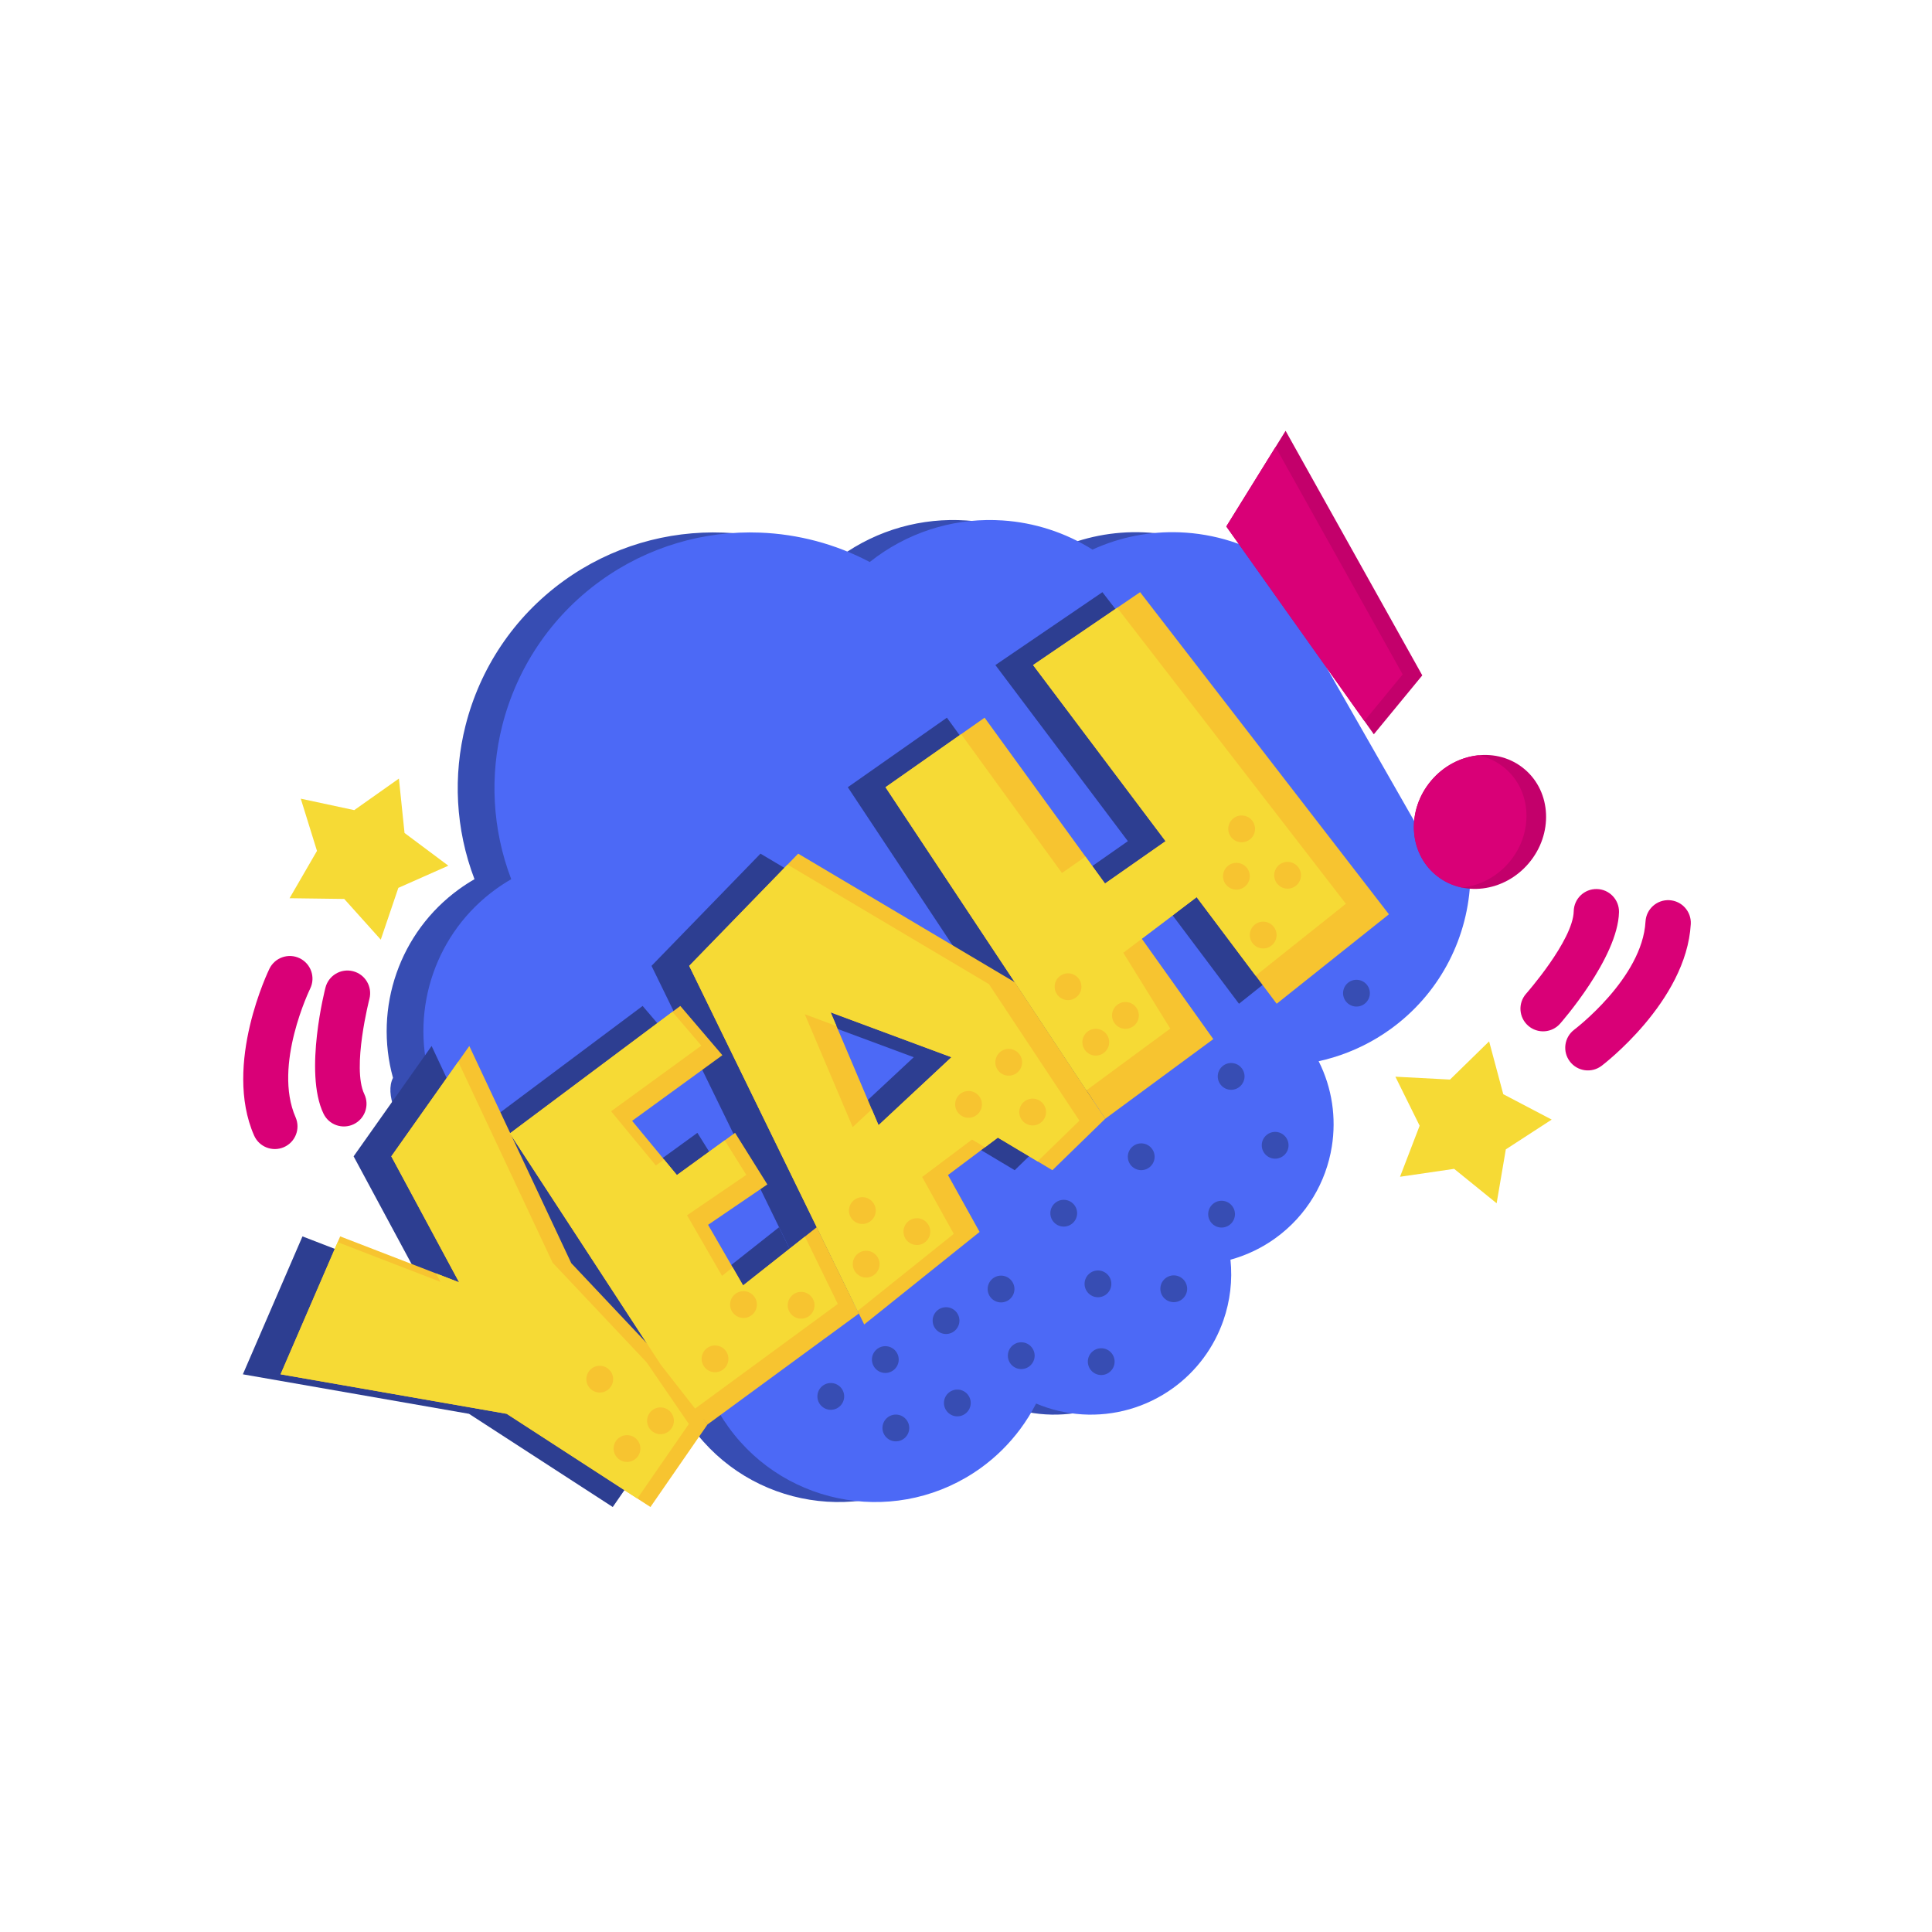 <svg enable-background="new 0 0 492 492" viewBox="0 0 492 492" xmlns="http://www.w3.org/2000/svg"><g id="Master_Layer_2"/><g id="Layer_1"><g><path d="m365.018 225.172c.181-3.087-2.174-5.738-5.262-5.92-1.013-.06-1.98.154-2.827.577l-39.276-68.757c1.61-2.581.861-5.986-1.701-7.65-7.464-4.835-16.089-7.53-24.895-7.864-7.467-.283-15.067 1.138-22.2 4.399-6.98-4.393-14.85-6.883-22.85-7.419-11.118-.745-22.49 2.28-32.072 9.213-.617.446-1.219.903-1.805 1.369-8.729-4.61-18.298-7.116-27.952-7.485-14.174-.541-28.523 3.531-40.656 12.309-12.775 9.243-21.324 22.406-24.968 36.814-3.209 12.684-2.601 26.341 2.283 39.139-1.347.772-2.653 1.615-3.911 2.524-7.645 5.531-13.023 13.056-15.936 21.363-2.986 8.516-3.359 17.854-.909 26.701-8.264 16.394 62.823 75.976 73.744 79.677-.999 1.7-1.07 3.877.005 5.694.391.663.767 1.271 1.129 1.823.226.345.542.802.944 1.364.084.141.175.28.273.415l.009-.001c7.448 10.294 18.378 16.597 30.028 18.466 11.639 1.867 23.987-.703 34.286-8.154 3.794-2.745 7.139-6.061 9.935-9.815 1.531-2.055 2.891-4.24 4.062-6.532 3.765 1.593 7.755 2.518 11.785 2.763 8.023.487 16.211-1.723 23.116-6.72 6.063-4.387 10.441-10.444 12.796-17.212 1.708-4.909 2.351-10.184 1.801-15.461l.16-.044c4.038-1.131 7.875-2.969 11.319-5.461 7.988-5.78 12.881-14.266 14.332-23.312 1.164-7.258.105-14.871-3.354-21.728 1.237-.269 2.462-.586 3.673-.95 5.207-1.566 10.169-3.998 14.659-7.247 6.083-4.4 10.861-9.943 14.255-16.126 3.524-6.416 5.547-13.52 5.98-20.752z" fill="#374db3"/><path d="m374.373 225.172c.182-3.087-2.174-5.738-5.262-5.92-1.013-.06-1.98.154-2.827.577l-39.276-68.757c1.609-2.581.861-5.986-1.701-7.65-7.464-4.835-16.09-7.53-24.895-7.864-7.467-.283-15.067 1.138-22.2 4.399-6.98-4.393-14.85-6.883-22.85-7.419-11.118-.745-22.49 2.28-32.072 9.213-.617.446-1.219.903-1.805 1.369-8.729-4.61-18.298-7.116-27.952-7.485-14.174-.541-28.523 3.531-40.656 12.309-12.775 9.243-21.324 22.406-24.968 36.814-3.208 12.684-2.601 26.341 2.283 39.139-1.347.772-2.653 1.615-3.911 2.524-7.645 5.531-13.023 13.056-15.936 21.363-2.986 8.516-3.359 17.854-.909 26.701.823 2.979 3.906 4.726 6.885 3.903.866-.24 1.627-.67 2.252-1.233l64.607 77.008c-.999 1.7-1.069 3.877.005 5.694.391.663.767 1.271 1.128 1.823.226.345.542.802.945 1.364.084.141.175.28.273.415l.009-.001c7.448 10.294 18.378 16.597 30.028 18.466 11.639 1.867 23.987-.703 34.286-8.154 3.794-2.745 7.139-6.061 9.935-9.815 1.531-2.055 2.891-4.24 4.062-6.532 3.765 1.593 7.755 2.518 11.785 2.763 8.023.487 16.211-1.723 23.116-6.72 6.063-4.387 10.441-10.444 12.796-17.212 1.708-4.909 2.351-10.184 1.801-15.461l.16-.044c4.038-1.131 7.875-2.969 11.319-5.461 7.988-5.78 12.881-14.266 14.332-23.312 1.164-7.258.105-14.871-3.354-21.728 1.237-.269 2.462-.586 3.673-.95 5.207-1.566 10.169-3.998 14.659-7.247 6.083-4.4 10.861-9.943 14.255-16.126 3.524-6.417 5.546-13.521 5.98-20.753z" fill="#4c69f6"/><g clip-rule="evenodd" fill="#2d3e91" fill-rule="evenodd"><path d="m61.848 349.98 57.584 10.058 36.611 23.735 14.532-21.022h-.001l-10.759-15.701-23.936-25.378-25.966-55.299-19.863 28.099 17.266 32.08-30.288-11.696z"/><path d="m120.243 288.633 38.448 58.93 11.883 15.187v.001l38.542-28.253-10.724-21.975-18.759 14.821-8.91-15.434 15.088-10.28-8.215-13.143-14.818 10.752-11.401-13.804 22.982-16.719-10.712-12.542z"/><path d="m210.476 337.284-44.564-91.318 27.749-28.573 55.151 32.732 23.048 34.772h.001l-13.459 13.105-13.891-8.298-12.699 9.528 8.053 14.492zm-8.544-79.479 12.195 28.732 18.563-17.307z"/><path d="m215.9 200.473 55.96 84.425 27.517-20.281-18.215-25.57 13.975-10.579 20.382 27.146 28.583-22.78-63.364-82.031-27.254 18.559 33.738 44.85-15.423 10.787-30.66-42.234z"/></g><path clip-rule="evenodd" d="m71.448 349.98 57.584 10.058 36.611 23.735 14.532-21.022h-.001l-10.759-15.701-23.936-25.378-25.966-55.299-19.863 28.099 17.266 32.08-30.288-11.696z" fill="#f7c430" fill-rule="evenodd"/><path clip-rule="evenodd" d="m71.448 349.98 57.584 10.058 33.272 21.571 13.12-18.98-.001.001-10.759-15.701-23.936-25.378-24.035-51.189-17.043 24.11 17.266 32.08-5.914-2.284 1.163 2.163-26.171-10.107z" fill="#f6da35" fill-rule="evenodd"/><path clip-rule="evenodd" d="m129.843 288.633 38.448 58.93 11.882 15.187.001.001 38.542-28.253-10.724-21.975-18.759 14.821-8.91-15.434 15.088-10.28-8.215-13.143-14.818 10.752-11.401-13.804 22.982-16.719-10.712-12.542z" fill="#f7c430" fill-rule="evenodd"/><path clip-rule="evenodd" d="m129.843 288.633 38.448 58.93 8.718 11.143 36.347-26.644-8.374-17.161-15.749 12.443-2.645-4.582-2.715 2.145-8.91-15.433 15.089-10.28-5.496-8.792-12.178 8.837-3.266-3.955-2.093 1.518-11.402-13.803 22.982-16.72-7.353-8.609z" fill="#f6da35" fill-rule="evenodd"/><path clip-rule="evenodd" d="m220.076 337.284-44.563-91.318 27.749-28.573 55.151 32.732 23.048 34.772-13.459 13.105-13.891-8.298-12.699 9.528 8.053 14.492zm-8.545-79.479 12.195 28.732 18.563-17.307z" fill="#f7c430" fill-rule="evenodd"/><path clip-rule="evenodd" d="m218.397 333.845-42.885-87.879 25.044-25.787 51.279 30.434 23.048 34.772h.001l-10.648 10.368-10.124-6.048-3.277 2.459-3.301-1.971-12.699 9.528 8.053 14.492zm-13.443-75.553 12.195 28.732 4.861-4.532 1.717 4.045 18.563-17.307-30.758-11.425 1.477 3.479z" fill="#f6da35" fill-rule="evenodd"/><path clip-rule="evenodd" d="m225.5 200.473 55.96 84.425 27.517-20.281-18.215-25.57 13.975-10.579 20.381 27.146 28.584-22.78-63.365-82.031-27.254 18.559 33.739 44.85-15.423 10.787-30.66-42.234z" fill="#f7c430" fill-rule="evenodd"/><path clip-rule="evenodd" d="m225.501 200.473 51.168 77.197 21.345-15.732-11.951-19.307 13.975-10.579-1.008.736 5.707-4.32 15.019 20.003 22.984-18.316-58.23-75.384-21.427 14.591 33.739 44.85-15.423 10.787-4.982-6.863-5.981 4.183-25.672-35.362z" fill="#f6da35" fill-rule="evenodd"/><path clip-rule="evenodd" d="m312.289 134.067 15.096-24.361 34.812 62.283-12.341 15.003zm52.174 64.736c6.271-7.418 16.92-8.726 23.783-2.923 6.864 5.803 7.344 16.521 1.073 23.938-6.271 7.418-16.92 8.726-23.783 2.924-6.864-5.804-7.344-16.521-1.073-23.939z" fill="#c3006b" fill-rule="evenodd"/><path clip-rule="evenodd" d="m312.289 134.067 12.542-20.239 32.372 57.917-9.753 11.857zm64.179 58.28c2.449.506 4.778 1.594 6.784 3.289 6.864 5.803 7.344 16.521 1.073 23.938-3.217 3.805-7.586 6.002-12.005 6.457-2.449-.506-4.778-1.594-6.784-3.29-6.864-5.803-7.344-16.521-1.073-23.938 3.217-3.805 7.586-6.002 12.005-6.456z" fill="#d90077" fill-rule="evenodd"/><path clip-rule="evenodd" d="m76.593 203.39 13.618 2.917 11.374-8.037 1.434 13.853 11.158 8.334-12.732 5.644-4.477 13.187-9.303-10.364-13.925-.183 6.983-12.051z" fill="#f6da35" fill-rule="evenodd"/><path d="m79.001 251.735c1.386-2.871.181-6.322-2.689-7.708-2.871-1.386-6.322-.181-7.708 2.689-.034.07-11.879 24.281-3.904 42.436 1.273 2.921 4.674 4.257 7.595 2.984s4.257-4.674 2.984-7.595c-5.827-13.262 3.695-32.75 3.722-32.806z" fill="#d90077"/><path d="m94.086 254.331c.774-3.096-1.109-6.233-4.204-7.007-3.096-.774-6.233 1.109-7.007 4.204-.015.062-5.571 21.48-.499 32.058 1.373 2.871 4.814 4.086 7.685 2.712 2.871-1.373 4.085-4.814 2.712-7.685-3.218-6.71 1.3-24.231 1.313-24.282z" fill="#d90077"/><path clip-rule="evenodd" d="m381.13 306.424-10.821-8.767-13.78 2.016 4.994-13.001-6.175-12.482 13.907.732 9.963-9.731 3.601 13.454 12.333 6.469-11.681 7.582z" fill="#f6da35" fill-rule="evenodd"/><path d="m400.869 262.232c-2.534 1.935-3.02 5.558-1.085 8.092s5.558 3.02 8.092 1.085c.061-.047 21.584-16.267 22.695-36.09.175-3.183-2.264-5.906-5.448-6.08-3.183-.175-5.906 2.264-6.081 5.448-.808 14.439-18.123 27.507-18.173 27.545z" fill="#d90077"/><path d="m388.623 253.074c-2.097 2.397-1.854 6.04.543 8.137 2.396 2.097 6.04 1.854 8.137-.542.042-.048 14.72-16.667 14.988-28.392.062-3.183-2.468-5.815-5.651-5.877s-5.815 2.468-5.877 5.651c-.17 7.446-12.106 20.985-12.14 21.023z" fill="#d90077"/><g clip-rule="evenodd" fill-rule="evenodd"><path d="m211.569 359.017c1.879 0 3.41-1.532 3.41-3.411 0-1.878-1.532-3.41-3.41-3.41-1.879 0-3.411 1.532-3.411 3.41s1.532 3.411 3.411 3.411z" fill="#374db3"/><path d="m225.455 349.637c1.879 0 3.41-1.532 3.41-3.411 0-1.878-1.532-3.41-3.41-3.41s-3.411 1.532-3.411 3.41c0 1.879 1.532 3.411 3.411 3.411z" fill="#374db3"/><path d="m228.134 367.056c1.879 0 3.411-1.532 3.411-3.411s-1.532-3.41-3.411-3.41c-1.878 0-3.411 1.532-3.411 3.41s1.533 3.411 3.411 3.411z" fill="#374db3"/><path d="m240.918 339.713c1.878 0 3.411-1.532 3.411-3.411s-1.532-3.41-3.411-3.41-3.411 1.532-3.411 3.41c.001 1.879 1.533 3.411 3.411 3.411z" fill="#374db3"/><path d="m243.794 360.686c1.878 0 3.41-1.532 3.41-3.411s-1.532-3.41-3.41-3.41c-1.879 0-3.411 1.532-3.411 3.41s1.532 3.411 3.411 3.411z" fill="#374db3"/><path d="m254.925 331.672c1.879 0 3.411-1.532 3.411-3.411s-1.532-3.411-3.411-3.411c-1.878 0-3.41 1.532-3.41 3.411s1.531 3.411 3.41 3.411z" fill="#374db3"/><path d="m280.436 350.163c1.878 0 3.411-1.532 3.411-3.411s-1.532-3.41-3.411-3.41-3.41 1.532-3.41 3.41c0 1.879 1.531 3.411 3.41 3.411z" fill="#374db3"/><path d="m279.604 330.355c1.879 0 3.411-1.532 3.411-3.411s-1.532-3.41-3.411-3.41c-1.878 0-3.41 1.532-3.41 3.41 0 1.879 1.532 3.411 3.41 3.411z" fill="#374db3"/><path d="m260.07 348.645c1.879 0 3.411-1.532 3.411-3.411 0-1.878-1.532-3.41-3.411-3.41-1.878 0-3.411 1.532-3.411 3.41 0 1.879 1.532 3.411 3.411 3.411z" fill="#374db3"/><path d="m270.889 312.363c1.879 0 3.411-1.532 3.411-3.411s-1.532-3.41-3.411-3.41c-1.878 0-3.41 1.532-3.41 3.41-.001 1.879 1.531 3.411 3.41 3.411z" fill="#374db3"/><path d="m298.905 331.608c1.878 0 3.411-1.532 3.411-3.411 0-1.878-1.532-3.41-3.411-3.41s-3.411 1.532-3.411 3.41c0 1.879 1.532 3.411 3.411 3.411z" fill="#374db3"/><path d="m290.622 297.989c1.879 0 3.411-1.532 3.411-3.411 0-1.878-1.532-3.41-3.411-3.41s-3.411 1.532-3.411 3.41c0 1.879 1.532 3.411 3.411 3.411z" fill="#374db3"/><path d="m324.728 295.066c1.878 0 3.411-1.532 3.411-3.411 0-1.878-1.532-3.41-3.411-3.41s-3.41 1.532-3.41 3.41c-.001 1.879 1.531 3.411 3.41 3.411z" fill="#374db3"/><path d="m311.085 312.607c1.879 0 3.411-1.532 3.411-3.411 0-1.878-1.532-3.411-3.411-3.411s-3.41 1.532-3.41 3.411c0 1.878 1.531 3.411 3.41 3.411z" fill="#374db3"/><path d="m313.521 277.526c1.879 0 3.411-1.532 3.411-3.411 0-1.878-1.532-3.41-3.411-3.41s-3.41 1.532-3.41 3.41 1.532 3.411 3.41 3.411z" fill="#374db3"/><path d="m345.435 256.331c1.878 0 3.411-1.532 3.411-3.411s-1.532-3.41-3.411-3.41-3.41 1.532-3.41 3.41c0 1.879 1.531 3.411 3.41 3.411z" fill="#374db3"/><path d="m321.682 241.532c1.878 0 3.411-1.532 3.411-3.411s-1.532-3.411-3.411-3.411-3.411 1.532-3.411 3.411c0 1.878 1.533 3.411 3.411 3.411z" fill="#f7c430"/><path d="m327.894 226.305c1.879 0 3.411-1.532 3.411-3.41 0-1.879-1.532-3.411-3.411-3.411s-3.41 1.532-3.41 3.411c0 1.878 1.532 3.41 3.41 3.41z" fill="#f7c430"/><path d="m314.861 226.549c1.879 0 3.411-1.532 3.411-3.41 0-1.879-1.532-3.411-3.411-3.411-1.878 0-3.41 1.532-3.41 3.411-.001 1.878 1.531 3.41 3.41 3.41z" fill="#f7c430"/><path d="m316.2 214.49c1.879 0 3.411-1.532 3.411-3.41 0-1.879-1.532-3.411-3.411-3.411-1.878 0-3.41 1.532-3.41 3.411 0 1.878 1.532 3.41 3.41 3.41z" fill="#f7c430"/><path d="m279.048 268.816c1.879 0 3.411-1.532 3.411-3.411s-1.532-3.411-3.411-3.411-3.41 1.532-3.41 3.411 1.532 3.411 3.41 3.411z" fill="#f7c430"/><path d="m286.6 261.995c1.879 0 3.411-1.532 3.411-3.411 0-1.878-1.532-3.41-3.411-3.41s-3.411 1.532-3.411 3.41c.001 1.879 1.533 3.411 3.411 3.411z" fill="#f7c430"/><path d="m271.983 254.686c1.879 0 3.411-1.532 3.411-3.411s-1.532-3.41-3.411-3.41-3.41 1.532-3.41 3.41 1.532 3.411 3.41 3.411z" fill="#f7c430"/><path d="m262.97 286.6c1.879 0 3.411-1.532 3.411-3.411s-1.532-3.41-3.411-3.41-3.411 1.532-3.411 3.41 1.532 3.411 3.411 3.411z" fill="#f7c430"/><path d="m256.879 273.932c1.879 0 3.411-1.532 3.411-3.411 0-1.878-1.532-3.411-3.411-3.411-1.878 0-3.411 1.532-3.411 3.411.001 1.879 1.533 3.411 3.411 3.411z" fill="#f7c430"/><path d="m246.647 284.651c1.878 0 3.411-1.532 3.411-3.411s-1.532-3.41-3.411-3.41c-1.878 0-3.41 1.532-3.41 3.41 0 1.879 1.532 3.411 3.41 3.411z" fill="#f7c430"/><path d="m233.491 317.052c1.879 0 3.41-1.532 3.41-3.411s-1.532-3.41-3.41-3.41c-1.879 0-3.411 1.532-3.411 3.41s1.532 3.411 3.411 3.411z" fill="#f7c430"/><path d="m219.605 311.692c1.878 0 3.41-1.532 3.41-3.411s-1.532-3.41-3.41-3.41c-1.879 0-3.411 1.532-3.411 3.41 0 1.879 1.532 3.411 3.411 3.411z" fill="#f7c430"/><path d="m220.579 325.335c1.879 0 3.41-1.532 3.41-3.411s-1.532-3.411-3.41-3.411c-1.879 0-3.411 1.532-3.411 3.411.001 1.879 1.533 3.411 3.411 3.411z" fill="#f7c430"/><path d="m204.014 335.81c1.878 0 3.41-1.532 3.41-3.411s-1.532-3.41-3.41-3.41c-1.879 0-3.411 1.532-3.411 3.41 0 1.879 1.532 3.411 3.411 3.411z" fill="#f7c430"/><path d="m189.335 335.628c1.879 0 3.41-1.532 3.41-3.411s-1.532-3.41-3.41-3.41-3.411 1.532-3.411 3.41 1.532 3.411 3.411 3.411z" fill="#f7c430"/><path d="m182.088 349.453c1.878 0 3.41-1.532 3.41-3.411s-1.532-3.41-3.41-3.41c-1.879 0-3.411 1.532-3.411 3.41.001 1.879 1.533 3.411 3.411 3.411z" fill="#f7c430"/><path d="m168.201 365.227c1.879 0 3.411-1.532 3.411-3.411s-1.532-3.41-3.411-3.41c-1.878 0-3.411 1.532-3.411 3.41 0 1.879 1.532 3.411 3.411 3.411z" fill="#f7c430"/><path d="m152.731 354.63c1.879 0 3.41-1.532 3.41-3.411s-1.532-3.411-3.41-3.411-3.411 1.532-3.411 3.411 1.533 3.411 3.411 3.411z" fill="#f7c430"/><path d="m159.674 372.292c1.879 0 3.41-1.532 3.41-3.411s-1.532-3.411-3.41-3.411-3.411 1.532-3.411 3.411 1.533 3.411 3.411 3.411z" fill="#f7c430"/></g></g></g></svg>